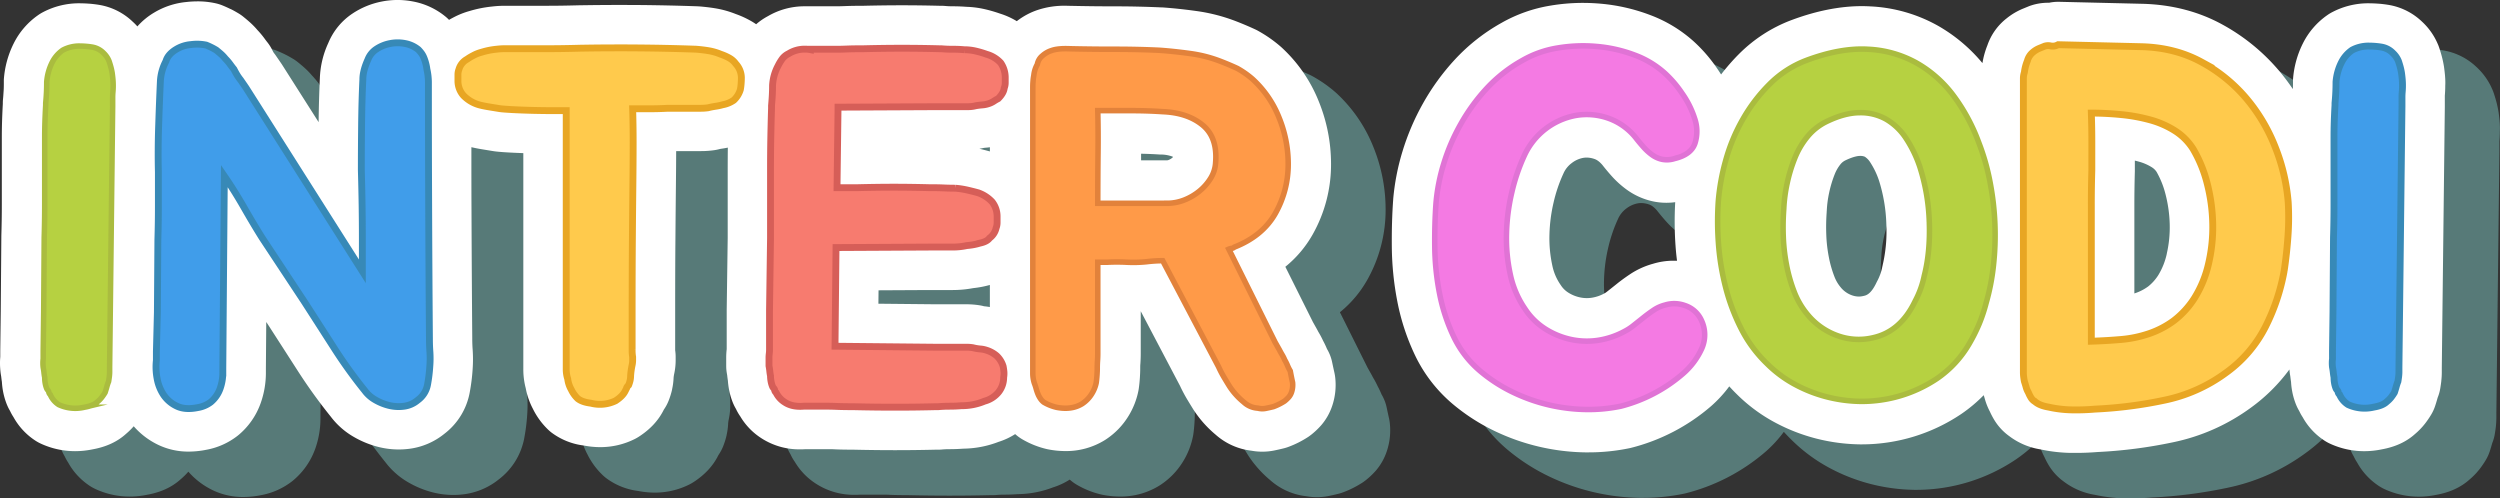 <svg xmlns="http://www.w3.org/2000/svg" viewBox="0 0 1649.37 328.82"><rect x="0" y="0" width="1649.37" height="328.82" fill="#333333" stroke="none"/><defs><style>.cls-1{opacity:0.5;}.cls-2{fill:#7cc1bd;}.cls-3{fill:#fff;}.cls-4{fill:#b6d141;stroke:#aabc3f;}.cls-4,.cls-5,.cls-6,.cls-7,.cls-8,.cls-9{stroke-miterlimit:10;}.cls-4,.cls-8,.cls-9{stroke-width:3.65px;}.cls-5{fill:#409dea;stroke:#3789b7;}.cls-5,.cls-6,.cls-7{stroke-width:4.53px;}.cls-6{fill:#ffca4c;stroke:#e8a623;}.cls-7{fill:#f77b6f;stroke:#d65e58;}.cls-8{fill:#ff9a48;stroke:#e2823b;}.cls-9{fill:#f47ae3;stroke:#e073d5;}</style></defs><title>W1649.372px_H328.823</title><g id="Layer_2" data-name="Layer 2"><g id="_1.동산_배경" data-name="1.동산_배경"><g class="cls-1"><path class="cls-2" d="M916.43,276.15q-.65-2.89-1.6-7.38a28.31,28.31,0,0,0-3.34-8.53l-.05-.12a58.22,58.22,0,0,0-2.58-5.4,53.84,53.84,0,0,0-2.76-5.24c-.41-.68-.56-1-.57-1q-.32-.65-.68-1.29l-2.63-4.68L884,206A74.48,74.48,0,0,0,902,184.74a93.83,93.83,0,0,0,12.15-46.85,109.36,109.36,0,0,0-8-40.75,97.26,97.26,0,0,0-24.79-36l-.1-.09A86.21,86.21,0,0,0,866.46,50.6q-1.1-.64-2.26-1.18c-3.87-1.8-8.12-3.61-12.57-5.34a116.58,116.58,0,0,0-26.56-6.84c-7.76-1.07-15.27-1.87-22.34-2.36l-.69,0c-10.17-.46-20.44-.69-30.5-.69-9.51,0-19.15-.11-28.68-.32-1.24,0-2.46-.07-3.63-.07a55.5,55.5,0,0,0-19,2.9,46.28,46.28,0,0,0-13.4,7.27,49.68,49.68,0,0,0-11.09-5,91,91,0,0,0-10-2.9,61.9,61.9,0,0,0-12.17-1.51c-2.94-.23-6-.35-9-.35-1.81,0-3.5-.07-5-.21q-1.29-.12-2.59-.12h-1c-8.63-.22-17-.33-24.94-.33s-16.53.11-25.59.33c-4.86,0-8.71.07-11.83.19-2.16.09-4.26.14-6.26.14H570.62q-.8,0-1.59,0c-.77,0-1.57,0-2.39,0a47.64,47.64,0,0,0-24,6.51A40.75,40.75,0,0,0,534.87,46,43.32,43.32,0,0,0,531,43.59a60.94,60.94,0,0,0-9.57-4.33,64.94,64.94,0,0,0-13.29-3.74c-3.44-.57-7.06-1-10.74-1.29l-1.21-.07c-12.76-.45-25.8-.73-38.77-.85q-6.42-.05-12.85-.05c-8.65,0-17.48.08-26.23.22H418c-7.37.21-14.52.32-21.27.32H369a72.06,72.06,0,0,0-8.62.53,78.35,78.35,0,0,0-14.64,2.94A53.2,53.2,0,0,0,335,41.59c-1,.52-1.89,1-2.75,1.52l-.32-.33a28.36,28.36,0,0,0-2.11-1.91,47.56,47.56,0,0,0-21-9.83,53.47,53.47,0,0,0-21.08,0,53.12,53.12,0,0,0-19.15,7.88,43,43,0,0,0-16,19.46,60,60,0,0,0-5.56,23.21c-.42,9-.7,18.76-.82,29l-24-37.74q-.28-.44-.57-.87l-3.65-5.31q-.6-.87-1.26-1.69l-.13-.17c-.19-.32-.51-.89-.94-1.73A28.37,28.37,0,0,0,212.48,58c-.6-.75-1.21-1.54-1.8-2.36l-.07-.1a58.64,58.64,0,0,0-4.75-5.7,53,53,0,0,0-5.15-5.27c-1.33-1.18-2.74-2.37-4.21-3.55a28.39,28.39,0,0,0-3.2-2.23c-1.69-1-3.41-2-5.14-2.83l-.15-.08c-1.74-.86-3.52-1.66-5.27-2.37a28.46,28.46,0,0,0-4.26-1.34,53.92,53.92,0,0,0-12.09-1.32,67.68,67.68,0,0,0-7.66.45,50.52,50.52,0,0,0-21,6.94,46.29,46.29,0,0,0-11.1,9.14,37.67,37.67,0,0,0-3.09-3.13,41.91,41.91,0,0,0-22.37-11.12c-2.06-.33-4.2-.59-6.37-.76H94.7c-2.17-.16-4.5-.25-6.94-.25a51.09,51.09,0,0,0-23,5.65A28.23,28.23,0,0,0,61,40.09,49.78,49.78,0,0,0,45.13,58.47l-.23.46a63,63,0,0,0-6.37,23.6q0,.77,0,1.55c0,2,0,3.91-.13,5.75s-.22,3.68-.4,5.42c-.09.92-.14,1.85-.14,2.78v.52c-.44,7.88-.66,15.18-.66,21.73v44.5c0,7.09-.11,14.17-.32,21,0,.23,0,.45,0,.68l-.33,48.74-.33,26.15c0,.12,0,4,0,4a51.7,51.7,0,0,0,.22,10.5q.12,1,.31,1.93c0,.24.08.48.11.71.11,1.13.26,2.27.44,3.41a48.82,48.82,0,0,0,.7,5.93,46.18,46.18,0,0,0,2.58,9q.41,1,.89,2,.58,1.17,1.23,2.27a31.27,31.27,0,0,0,2.26,4.05,43.7,43.7,0,0,0,14.15,15.32,28.34,28.34,0,0,0,3.94,2.2,53.78,53.78,0,0,0,22.54,4.94,56.92,56.92,0,0,0,11.61-1.22c8.88-1.6,16.26-5,22-10.21a46.06,46.06,0,0,0,5.07-5,50.33,50.33,0,0,0,16.14,12.25,45.87,45.87,0,0,0,20.17,4.46,59,59,0,0,0,11.36-1.16,47.28,47.28,0,0,0,20.92-9.33l.66-.54a48.45,48.45,0,0,0,14.53-21A59.61,59.61,0,0,0,211.42,276v-2.88l.24-30.68,1.48,2.23q9.56,14.84,19,29.52A349.76,349.76,0,0,0,254.32,305a50.45,50.45,0,0,0,15.2,13.31A62.86,62.86,0,0,0,286.18,325,54.85,54.85,0,0,0,299,326.54a56.14,56.14,0,0,0,7.38-.49,46,46,0,0,0,22.76-9.83,44.35,44.35,0,0,0,16.78-27.42,127.52,127.52,0,0,0,1.9-15.25,92.84,92.84,0,0,0,0-13.07c-.17-2.26-.25-4.62-.25-7,0-.08,0-.15,0-.23-.22-27.5-.39-55.95-.5-84.57-.05-13.7-.1-27.58-.12-41.55,2.35.55,5,1.07,8.1,1.56l6.1,1,.51.08c1.69.25,4.5.57,11.19.92,2.68.14,5.48.26,8.36.36V273.71a48.51,48.51,0,0,0,1.59,12.39,47.41,47.41,0,0,0,4.69,13.53A49,49,0,0,0,397.15,313a28.31,28.31,0,0,0,2.66,2.35,44.37,44.37,0,0,0,21.26,8.56A56.24,56.24,0,0,0,431.95,325a50.63,50.63,0,0,0,22.82-5.35,28.48,28.48,0,0,0,2.67-1.52c7.4-4.76,12.89-10.62,16.33-17.48l.23-.45a28.33,28.33,0,0,0,3.09-5.75,49.68,49.68,0,0,0,2.31-7.4l0-.16a43,43,0,0,0,1-7.63,20.69,20.69,0,0,1,.34-2.36q.08-.37.16-.74a42.69,42.69,0,0,0,.86-8.28v-2.49a28.39,28.39,0,0,0-.32-4.27c0-.17,0-.4,0-.71V235.19c0-18.67.05-34.24.17-47.6q.16-20.54.33-36.13c.09-8.14.14-15.32.16-21.77h16.5a61.22,61.22,0,0,0,8.69-.62,28.19,28.19,0,0,0,2.8-.55c1-.26,1.76-.39,2.09-.43q2-.28,4-.7c-.05,4.65-.08,9.76-.08,15.47v44l-.66,47.62c0,.13,0,25.87,0,25.87a49.53,49.53,0,0,0-.33,5.74v5.31a28.33,28.33,0,0,0,.54,5.48c0,.24.08.48.11.71.12,1.17.27,2.35.46,3.53a48.71,48.71,0,0,0,.68,5.48,46.17,46.17,0,0,0,2.58,9q.41,1,.89,2,.58,1.16,1.23,2.27a31.48,31.48,0,0,0,2.81,4.86,43.4,43.4,0,0,0,13.89,14.37,45.84,45.84,0,0,0,25.61,7.35c1.14,0,2.31,0,3.48-.11h14.09c1.79,0,3.78,0,6,.14,3,.12,6.86.19,11.44.19,9.37.22,18.7.33,27.74.33s18-.11,26.76-.33H655q1.3,0,2.59-.12c1.54-.14,3.24-.21,5-.21,3,0,6-.12,9-.34a66.78,66.78,0,0,0,23.26-4.5,45.12,45.12,0,0,0,10.9-5.1c.65.56,1.31,1.12,2,1.63a28.44,28.44,0,0,0,2.74,1.82,58.22,58.22,0,0,0,16.19,6.44l.81.17A59.06,59.06,0,0,0,739,327.59a48.41,48.41,0,0,0,25.85-7.19l.84-.54a49,49,0,0,0,14.8-15.34,50.44,50.44,0,0,0,6.64-17.07q.11-.58.19-1.17c.31-2.24.56-4.63.72-7.18s.22-4.36.22-6.06c0-1.12,0-2.09.1-3,.16-2.22.24-4.57.24-7V235.31l25.92,49.27a98.14,98.14,0,0,0,4.8,9.05q2.14,3.55,3.92,6.41l.23.36A73.4,73.4,0,0,0,838,316.76a43,43,0,0,0,23.56,10.58,40.47,40.47,0,0,0,7.24.66,39.46,39.46,0,0,0,7.72-.76c2-.41,4.14-.88,6.42-1.45a28.28,28.28,0,0,0,3.39-1.07,65.13,65.13,0,0,0,12.82-6.51q1-.69,2-1.47a51.09,51.09,0,0,0,6.35-6l.1-.11a38,38,0,0,0,7.36-13,43.29,43.29,0,0,0,2-18.06A28.46,28.46,0,0,0,916.43,276.15ZM685.19,127.56l1-.1q1.45-.11,2.88-.31v2.77l-.41-.13q-3.21-.87-6.51-1.66Q683.66,127.9,685.19,127.56Zm-.38,104.38q-1.14-.29-2.31-.48a55.07,55.07,0,0,0-8.92-.71H653.12l-37.59-.38.09-8.84,33.45-.18H664.6A72.79,72.79,0,0,0,678,220.1,67.94,67.94,0,0,0,689.06,218v14.57c-1.3-.22-2.6-.41-3.92-.52Zm125-98.22c-.16.16-.33.31-.52.47a8.9,8.9,0,0,1-2.46,1.41,2.6,2.6,0,0,1-1,.17h-17q0-2.24,0-4.35c4.39.09,8.54.27,12.39.53l.77,0a22.54,22.54,0,0,1,7.84,1.47C809.76,133.55,809.76,133.63,809.76,133.72Z"/><path class="cls-2" d="M1649.11,80.12V80c-.16-1.82-.38-3.78-.67-5.83q-.05-.38-.12-.77c-.38-2.25-.86-4.46-1.44-6.59-.46-1.69-1-3.47-1.6-5.28a28.38,28.38,0,0,0-1.11-2.83,42.76,42.76,0,0,0-10.23-14.4,41.9,41.9,0,0,0-22.37-11.12c-2.06-.33-4.2-.59-6.37-.76H1605c-2.17-.16-4.5-.25-6.94-.25a51.1,51.1,0,0,0-23,5.65,28.2,28.2,0,0,0-3.8,2.29,49.78,49.78,0,0,0-15.86,18.38l-.23.46a63,63,0,0,0-6.37,23.6q0,.77,0,1.55c0,1.58,0,3.14-.09,4.66a142.35,142.35,0,0,0-9-11.95,131.53,131.53,0,0,0-37.63-30.69c-15.41-8.44-32.88-13-51.94-13.6l-55.65-1.33h-.68a28.33,28.33,0,0,0-5.92.63h-.72A35.71,35.71,0,0,0,1376,33.6q-.85.28-1.67.61l-4,1.64a43.88,43.88,0,0,0-10.51,6.3,38.35,38.35,0,0,0-12.65,17.77,55.71,55.71,0,0,0-3.26,11.71A107,107,0,0,0,1314.59,47a100.92,100.92,0,0,0-44.85-12.8c-1.8-.1-3.65-.15-5.48-.15-14.38,0-30,3.1-46.33,9.2l-.19.07a97.24,97.24,0,0,0-34.36,22.22,136.5,136.5,0,0,0-11.89,13.59c-.85-1.34-1.72-2.68-2.64-4a100.28,100.28,0,0,0-15.39-17.77,90.28,90.28,0,0,0-29-17.53A121.74,121.74,0,0,0,1092,32.43c-3.87-.34-7.78-.52-11.63-.52a129.58,129.58,0,0,0-21.5,1.8,96.79,96.79,0,0,0-32.4,11.46,124.73,124.73,0,0,0-30.51,24,152.74,152.74,0,0,0-21.2,29.16,158.91,158.91,0,0,0-13.53,31.75,152.93,152.93,0,0,0-6.08,31.43l0,.22c-.72,9.87-1,20.45-.9,31.42A198.14,198.14,0,0,0,957.91,229a147.17,147.17,0,0,0,11.74,35.58,96.42,96.42,0,0,0,25.56,32.62,130.67,130.67,0,0,0,26.93,17.19,143.07,143.07,0,0,0,59.67,14.06h2a132.56,132.56,0,0,0,27.36-2.78l.59-.13a129,129,0,0,0,53.18-27.63,82.44,82.44,0,0,0,11.94-13c1.57,1.73,3.18,3.42,4.85,5.05a107.89,107.89,0,0,0,24.82,18.5,121.66,121.66,0,0,0,27.52,10.83,123.61,123.61,0,0,0,28.9,3.88h1.72A117.6,117.6,0,0,0,1330,303.09a97.77,97.77,0,0,0,14.75-12.37q.41,1.25.69,2.27a42.23,42.23,0,0,0,3.35,8.49,53.19,53.19,0,0,0,2.85,5.44,36.25,36.25,0,0,0,10,10.84,46,46,0,0,0,20.35,8.68,104.64,104.64,0,0,0,20,2.36q1.85,0,3.69,0c4.74,0,9.51-.2,14.19-.58a311.68,311.68,0,0,0,49.49-6.37,132.14,132.14,0,0,0,51.82-23,115.81,115.81,0,0,0,25.26-25.1c.06.72.12,1.45.21,2.16s.19,1.29.31,1.93c0,.24.08.48.11.71.11,1.13.26,2.27.44,3.41a48.73,48.73,0,0,0,.7,5.93,46.18,46.18,0,0,0,2.58,9q.41,1,.89,2,.58,1.17,1.23,2.27a31.33,31.33,0,0,0,2.26,4.05,43.71,43.71,0,0,0,14.15,15.32,28.4,28.4,0,0,0,3.94,2.2,53.77,53.77,0,0,0,22.54,4.94,56.92,56.92,0,0,0,11.61-1.22c8.88-1.6,16.26-5,22-10.21a45.73,45.73,0,0,0,6.46-6.71,60.83,60.83,0,0,0,4.07-5.94,28.38,28.38,0,0,0,2.61-5.67c.6-1.82,1.14-3.59,1.61-5.3.06-.22.1-.32.1-.32a28.36,28.36,0,0,0,1.69-6c.29-1.8.52-3.38.69-4.84l0-.14a51,51,0,0,0,.33-5.58v-3.16l2-172.19c0-.11,0-6,0-6,0-.6,0-1,0-1.18v-.12c.18-2.07.28-4.31.28-6.67C1649.37,84.35,1649.28,82.23,1649.11,80.12ZM1126.63,204a52.41,52.41,0,0,0-15.33,7c-3,2-6,4.18-8.79,6.43-2.17,1.74-4.28,3.41-6.3,5-.62.49-1,.73-1.12.82l-.59.31a25.16,25.16,0,0,1-8.41,2.88,22.24,22.24,0,0,1-3.19.24,21.29,21.29,0,0,1-4.67-.52,23.45,23.45,0,0,1-7.67-3.19,15.87,15.87,0,0,1-4.78-4.77l-.37-.54a34.43,34.43,0,0,1-5.32-12.7,84.36,84.36,0,0,1-1.85-20,104.62,104.62,0,0,1,2.75-21.44,97.16,97.16,0,0,1,6.53-19.17,17.09,17.09,0,0,1,5.39-6.74,17.59,17.59,0,0,1,7.52-3.44,13.5,13.5,0,0,1,2.35-.21,16,16,0,0,1,5,.87c1.19.39,3,1.23,5.38,4,1.83,2.34,3.8,4.7,5.84,7a63.18,63.18,0,0,0,10.21,9.28,46.14,46.14,0,0,0,17,7.67,41.73,41.73,0,0,0,9.26,1,45,45,0,0,0,5.75-.39,228,228,0,0,0,.2,28.61c.23,3.34.56,6.69,1,10-.71,0-1.42,0-2.13,0A46.53,46.53,0,0,0,1126.63,204Zm151.45,1q-.14.54-.25,1.08a33.38,33.38,0,0,1-3.14,9q-.38.69-.72,1.41c-3.66,7.7-6.82,8.39-8.34,8.72l-.46.1a12,12,0,0,1-2.79.34,14.14,14.14,0,0,1-4.5-.8,16.73,16.73,0,0,1-7.54-5.35,24.57,24.57,0,0,1-4.09-7,73.57,73.57,0,0,1-3.7-13,93.9,93.9,0,0,1-1.66-14.55,133.28,133.28,0,0,1,.26-14.91q0-.51.06-1a72.2,72.2,0,0,1,1.57-11.91,74.23,74.23,0,0,1,3.6-12,25.24,25.24,0,0,1,3.9-6.78,9.25,9.25,0,0,1,3.07-2.48c5.83-2.82,8.88-3,9.67-3a7.66,7.66,0,0,1,3.25.51,11.93,11.93,0,0,1,3.62,3.74,52.16,52.16,0,0,1,5.77,12,105.2,105.2,0,0,1,4.85,28.8A97.8,97.8,0,0,1,1278.08,204.92Zm187.48-7.66a45.76,45.76,0,0,1-5.52,14,30.1,30.1,0,0,1-6.71,7.59,31.47,31.47,0,0,1-8.62,4.48l-.57.19v-58c0-7.29.11-14.84.32-22.45,0-.26,0-.53,0-.79v-6.4q1.32.31,2.59.67a31.65,31.65,0,0,1,8.62,3.73,10.22,10.22,0,0,1,3.11,3,58.73,58.73,0,0,1,5.94,14.89,87.79,87.79,0,0,1,2.75,19.81A77.7,77.7,0,0,1,1465.55,197.26Z"/></g><path class="cls-3" d="M880.43,246.15q-.65-2.89-1.6-7.38a28.31,28.31,0,0,0-3.34-8.53l-.05-.12a58.22,58.22,0,0,0-2.58-5.4,53.84,53.84,0,0,0-2.76-5.24c-.41-.68-.56-1-.57-1q-.32-.65-.68-1.29l-2.63-4.68L848,176A74.48,74.48,0,0,0,866,154.74a93.83,93.83,0,0,0,12.15-46.85,109.36,109.36,0,0,0-8-40.75,97.26,97.26,0,0,0-24.79-36l-.1-.09A86.21,86.21,0,0,0,830.46,20.6q-1.1-.64-2.26-1.18c-3.87-1.8-8.12-3.61-12.57-5.34a116.58,116.58,0,0,0-26.56-6.84c-7.76-1.07-15.27-1.87-22.34-2.36l-.69,0c-10.17-.46-20.44-.69-30.5-.69-9.51,0-19.15-.11-28.68-.32-1.24,0-2.46-.07-3.63-.07a55.5,55.5,0,0,0-19,2.9,46.28,46.28,0,0,0-13.4,7.27,49.68,49.68,0,0,0-11.09-5,91,91,0,0,0-10-2.9A61.9,61.9,0,0,0,637.61,4.5c-2.94-.23-6-.35-9-.35-1.81,0-3.5-.07-5-.21q-1.29-.12-2.59-.12h-1c-8.63-.22-17-.33-24.94-.33s-16.53.11-25.59.33c-4.86,0-8.71.07-11.83.19-2.16.09-4.26.14-6.26.14H534.62q-.8,0-1.59,0c-.77,0-1.57,0-2.39,0a47.64,47.64,0,0,0-24,6.51A40.75,40.75,0,0,0,498.87,16,43.32,43.32,0,0,0,495,13.59a60.94,60.94,0,0,0-9.57-4.33,64.94,64.94,0,0,0-13.29-3.74c-3.44-.57-7.06-1-10.74-1.29l-1.21-.07c-12.76-.45-25.8-.73-38.77-.85Q415,3.27,408.6,3.27c-8.65,0-17.48.08-26.23.22H382c-7.37.21-14.52.32-21.27.32H333a72.06,72.06,0,0,0-8.62.53,78.35,78.35,0,0,0-14.64,2.94A53.2,53.2,0,0,0,299,11.59c-1,.52-1.89,1-2.75,1.52l-.32-.33a28.36,28.36,0,0,0-2.11-1.91,47.56,47.56,0,0,0-21-9.83,53.47,53.47,0,0,0-21.08,0,53.12,53.12,0,0,0-19.15,7.88,43,43,0,0,0-16,19.46,60,60,0,0,0-5.56,23.21c-.42,9-.7,18.76-.82,29l-24-37.74q-.28-.44-.57-.87l-3.65-5.31q-.6-.87-1.26-1.69l-.13-.17c-.19-.32-.51-.89-.94-1.73A28.37,28.37,0,0,0,176.48,28c-.6-.75-1.21-1.54-1.8-2.36l-.07-.1a58.64,58.64,0,0,0-4.75-5.7,53,53,0,0,0-5.15-5.27c-1.33-1.18-2.74-2.37-4.21-3.55a28.39,28.39,0,0,0-3.2-2.23c-1.69-1-3.41-2-5.14-2.83L152,5.93c-1.74-.86-3.52-1.66-5.27-2.37a28.46,28.46,0,0,0-4.26-1.34A53.92,53.92,0,0,0,130.39.9a67.68,67.68,0,0,0-7.66.45,50.52,50.52,0,0,0-21,6.94,46.29,46.29,0,0,0-11.1,9.14,37.67,37.67,0,0,0-3.09-3.13A41.91,41.91,0,0,0,65.21,3.18c-2.06-.33-4.2-.59-6.37-.76H58.7c-2.17-.16-4.5-.25-6.94-.25a51.09,51.09,0,0,0-23,5.65A28.23,28.23,0,0,0,25,10.09,49.78,49.78,0,0,0,9.13,28.47l-.23.46a63,63,0,0,0-6.37,23.6q0,.77,0,1.55c0,2,0,3.91-.13,5.75s-.22,3.68-.4,5.42c-.09.92-.14,1.85-.14,2.78v.52c-.44,7.88-.66,15.18-.66,21.73v44.5c0,7.09-.11,14.17-.32,21,0,.23,0,.45,0,.68L.5,205.25.17,231.4c0,.12,0,4,0,4a51.7,51.7,0,0,0,.22,10.5q.12,1,.31,1.93c0,.24.08.48.11.71.11,1.13.26,2.27.44,3.41a48.82,48.82,0,0,0,.7,5.93,46.18,46.18,0,0,0,2.58,9q.41,1,.89,2,.58,1.17,1.23,2.27a31.27,31.27,0,0,0,2.26,4.05,43.7,43.7,0,0,0,14.15,15.32,28.34,28.34,0,0,0,3.94,2.2,53.78,53.78,0,0,0,22.54,4.94,56.92,56.92,0,0,0,11.61-1.22c8.88-1.6,16.26-5,22-10.21a46.06,46.06,0,0,0,5.07-5,50.33,50.33,0,0,0,16.14,12.25,45.87,45.87,0,0,0,20.17,4.46,59,59,0,0,0,11.36-1.16,47.28,47.28,0,0,0,20.92-9.33l.66-.54a48.45,48.45,0,0,0,14.53-21A59.61,59.61,0,0,0,175.42,246v-2.88l.24-30.68,1.48,2.23q9.56,14.84,19,29.52A349.76,349.76,0,0,0,218.32,275a50.45,50.45,0,0,0,15.2,13.31A62.86,62.86,0,0,0,250.18,295,54.85,54.85,0,0,0,263,296.54a56.14,56.14,0,0,0,7.38-.49,46,46,0,0,0,22.76-9.83,44.35,44.35,0,0,0,16.78-27.42,127.52,127.52,0,0,0,1.9-15.25,92.84,92.84,0,0,0,0-13.07c-.17-2.26-.25-4.62-.25-7,0-.08,0-.15,0-.23-.22-27.5-.39-55.95-.5-84.57C311,125,311,111.08,311,97.11c2.35.55,5,1.07,8.1,1.56l6.1,1,.51.08c1.69.25,4.5.57,11.19.92,2.68.14,5.48.26,8.36.36V243.71a48.51,48.51,0,0,0,1.59,12.39,47.41,47.41,0,0,0,4.69,13.53A49,49,0,0,0,361.15,283a28.31,28.31,0,0,0,2.66,2.35,44.37,44.37,0,0,0,21.26,8.56A56.24,56.24,0,0,0,395.95,295a50.63,50.63,0,0,0,22.82-5.35,28.48,28.48,0,0,0,2.67-1.52c7.4-4.76,12.89-10.62,16.33-17.48l.23-.45a28.33,28.33,0,0,0,3.09-5.75,49.68,49.68,0,0,0,2.31-7.4l0-.16a43,43,0,0,0,1-7.63,20.69,20.69,0,0,1,.34-2.36q.08-.37.16-.74a42.69,42.69,0,0,0,.86-8.28v-2.49a28.39,28.39,0,0,0-.32-4.27c0-.17,0-.4,0-.71V205.19c0-18.67.05-34.24.17-47.6q.16-20.54.33-36.13c.09-8.14.14-15.32.16-21.77h16.5a61.22,61.22,0,0,0,8.69-.62,28.19,28.19,0,0,0,2.8-.55c1-.26,1.76-.39,2.09-.43q2-.28,4-.7c-.05,4.65-.08,9.76-.08,15.47v44l-.66,47.62c0,.13,0,25.87,0,25.87a49.53,49.53,0,0,0-.33,5.74v5.31a28.33,28.33,0,0,0,.54,5.48c0,.24.08.48.11.71.12,1.17.27,2.35.46,3.53a48.71,48.71,0,0,0,.68,5.48,46.17,46.17,0,0,0,2.58,9q.41,1,.89,2,.58,1.16,1.23,2.27a31.48,31.48,0,0,0,2.81,4.86,43.4,43.4,0,0,0,13.89,14.37,45.84,45.84,0,0,0,25.61,7.35c1.14,0,2.31,0,3.48-.11h14.09c1.79,0,3.78,0,6,.14,3,.12,6.86.19,11.44.19,9.37.22,18.7.33,27.74.33s18-.11,26.76-.33H619q1.3,0,2.59-.12c1.54-.14,3.24-.21,5-.21,3,0,6-.12,9-.34a66.78,66.78,0,0,0,23.26-4.5,45.12,45.12,0,0,0,10.9-5.1c.65.56,1.31,1.12,2,1.63a28.44,28.44,0,0,0,2.74,1.82,58.22,58.22,0,0,0,16.19,6.44l.81.17A59.06,59.06,0,0,0,703,297.59a48.41,48.41,0,0,0,25.85-7.19l.84-.54a49,49,0,0,0,14.8-15.34,50.44,50.44,0,0,0,6.64-17.07q.11-.58.19-1.17c.31-2.24.56-4.63.72-7.18s.22-4.36.22-6.06c0-1.12,0-2.09.1-3,.16-2.22.24-4.57.24-7V205.31l25.92,49.27a98.14,98.14,0,0,0,4.8,9.05q2.14,3.55,3.92,6.41l.23.36A73.4,73.4,0,0,0,802,286.76a43,43,0,0,0,23.56,10.58,40.47,40.47,0,0,0,7.24.66,39.46,39.46,0,0,0,7.72-.76c2-.41,4.14-.88,6.42-1.45a28.28,28.28,0,0,0,3.39-1.07,65.13,65.13,0,0,0,12.82-6.51q1-.69,2-1.47a51.09,51.09,0,0,0,6.35-6l.1-.11a38,38,0,0,0,7.36-13,43.29,43.29,0,0,0,2-18.06A28.46,28.46,0,0,0,880.43,246.15ZM649.19,97.56l1-.1q1.45-.11,2.88-.31v2.77l-.41-.13q-3.21-.87-6.51-1.66Q647.66,97.9,649.19,97.56Zm-.38,104.38q-1.14-.29-2.31-.48a55.07,55.07,0,0,0-8.92-.71H617.12l-37.59-.38.09-8.84,33.45-.18H628.6A72.79,72.79,0,0,0,642,190.1,67.94,67.94,0,0,0,653.06,188v14.57c-1.3-.22-2.6-.41-3.92-.52Zm125-98.22c-.16.16-.33.31-.52.47a8.9,8.9,0,0,1-2.46,1.41,2.6,2.6,0,0,1-1,.17h-17q0-2.24,0-4.35c4.39.09,8.54.27,12.39.53l.77,0a22.54,22.54,0,0,1,7.84,1.47C773.76,103.55,773.76,103.63,773.76,103.72Z"/><path class="cls-3" d="M1613.11,50.12V50c-.16-1.82-.38-3.78-.67-5.83q-.05-.38-.12-.77c-.38-2.25-.86-4.46-1.44-6.59-.46-1.69-1-3.47-1.6-5.28a28.38,28.38,0,0,0-1.11-2.83,42.76,42.76,0,0,0-10.23-14.4,41.9,41.9,0,0,0-22.37-11.12c-2.06-.33-4.2-.59-6.37-.76H1569c-2.17-.16-4.5-.25-6.94-.25a51.1,51.1,0,0,0-23,5.65,28.2,28.2,0,0,0-3.8,2.29,49.78,49.78,0,0,0-15.86,18.38l-.23.46a63,63,0,0,0-6.37,23.6q0,.77,0,1.55c0,1.58,0,3.14-.09,4.66a142.35,142.35,0,0,0-9-11.95,131.53,131.53,0,0,0-37.63-30.69c-15.41-8.44-32.88-13-51.94-13.6l-55.65-1.33h-.68a28.33,28.33,0,0,0-5.92.63h-.72A35.71,35.71,0,0,0,1340,3.6q-.85.28-1.67.61l-4,1.64a43.88,43.88,0,0,0-10.51,6.3,38.35,38.35,0,0,0-12.65,17.77,55.71,55.71,0,0,0-3.26,11.71A107,107,0,0,0,1278.59,17a100.92,100.92,0,0,0-44.85-12.8c-1.8-.1-3.65-.15-5.48-.15-14.38,0-30,3.1-46.33,9.2l-.19.07a97.24,97.24,0,0,0-34.36,22.22,136.5,136.5,0,0,0-11.89,13.59c-.85-1.34-1.72-2.68-2.64-4a100.28,100.28,0,0,0-15.39-17.77,90.28,90.28,0,0,0-29-17.53A121.74,121.74,0,0,0,1056,2.43c-3.87-.34-7.78-.52-11.63-.52a129.58,129.58,0,0,0-21.5,1.8,96.79,96.79,0,0,0-32.4,11.46,124.73,124.73,0,0,0-30.51,24,152.74,152.74,0,0,0-21.2,29.16,158.91,158.91,0,0,0-13.53,31.75,152.93,152.93,0,0,0-6.08,31.43l0,.22c-.72,9.87-1,20.45-.9,31.42A198.14,198.14,0,0,0,921.91,199a147.17,147.17,0,0,0,11.74,35.58,96.42,96.42,0,0,0,25.56,32.62,130.67,130.67,0,0,0,26.93,17.19,143.07,143.07,0,0,0,59.67,14.06h2a132.56,132.56,0,0,0,27.36-2.78l.59-.13a129,129,0,0,0,53.18-27.63,82.44,82.44,0,0,0,11.94-13c1.57,1.73,3.18,3.42,4.85,5.05a107.89,107.89,0,0,0,24.82,18.5,121.66,121.66,0,0,0,27.52,10.83,123.61,123.61,0,0,0,28.9,3.88h1.72A117.6,117.6,0,0,0,1294,273.09a97.77,97.77,0,0,0,14.75-12.37q.41,1.25.69,2.27a42.23,42.23,0,0,0,3.35,8.49,53.19,53.19,0,0,0,2.85,5.44,36.25,36.25,0,0,0,10,10.84,46,46,0,0,0,20.35,8.68,104.64,104.64,0,0,0,20,2.36q1.85,0,3.69,0c4.74,0,9.51-.2,14.19-.58a311.68,311.68,0,0,0,49.49-6.37,132.14,132.14,0,0,0,51.82-23,115.81,115.81,0,0,0,25.26-25.1c.06.72.12,1.45.21,2.16s.19,1.29.31,1.93c0,.24.08.48.11.71.11,1.13.26,2.27.44,3.41a48.73,48.73,0,0,0,.7,5.93,46.18,46.18,0,0,0,2.58,9q.41,1,.89,2,.58,1.17,1.23,2.27a31.33,31.33,0,0,0,2.26,4.05,43.71,43.71,0,0,0,14.15,15.32,28.4,28.4,0,0,0,3.94,2.2,53.77,53.77,0,0,0,22.54,4.94,56.92,56.92,0,0,0,11.61-1.22c8.88-1.6,16.26-5,22-10.21a45.73,45.73,0,0,0,6.46-6.71,60.83,60.83,0,0,0,4.07-5.94,28.38,28.38,0,0,0,2.61-5.67c.6-1.82,1.14-3.59,1.61-5.3.06-.22.1-.32.1-.32a28.36,28.36,0,0,0,1.69-6c.29-1.8.52-3.38.69-4.84l0-.14a51,51,0,0,0,.33-5.58v-3.16l2-172.19c0-.11,0-6,0-6,0-.6,0-1,0-1.18v-.12c.18-2.07.28-4.31.28-6.67C1613.37,54.35,1613.28,52.23,1613.11,50.12ZM1090.63,174a52.41,52.41,0,0,0-15.33,7c-3,2-6,4.18-8.79,6.43-2.17,1.74-4.28,3.41-6.3,5-.62.49-1,.73-1.12.82l-.59.31a25.16,25.16,0,0,1-8.41,2.88,22.24,22.24,0,0,1-3.19.24,21.29,21.29,0,0,1-4.67-.52,23.45,23.45,0,0,1-7.67-3.19,15.87,15.87,0,0,1-4.78-4.77l-.37-.54a34.43,34.43,0,0,1-5.32-12.7,84.36,84.36,0,0,1-1.85-20,104.62,104.62,0,0,1,2.75-21.44,97.16,97.16,0,0,1,6.53-19.17,17.09,17.09,0,0,1,5.39-6.74,17.59,17.59,0,0,1,7.52-3.44,13.5,13.5,0,0,1,2.35-.21,16,16,0,0,1,5,.87c1.19.39,3,1.23,5.38,4,1.83,2.34,3.8,4.7,5.84,7a63.18,63.18,0,0,0,10.21,9.28,46.14,46.14,0,0,0,17,7.67,41.73,41.73,0,0,0,9.26,1,45,45,0,0,0,5.75-.39,228,228,0,0,0,.2,28.61c.23,3.34.56,6.69,1,10-.71,0-1.42,0-2.13,0A46.53,46.53,0,0,0,1090.63,174Zm151.45,1q-.14.54-.25,1.08a33.38,33.38,0,0,1-3.14,9q-.38.69-.72,1.41c-3.66,7.7-6.82,8.39-8.34,8.72l-.46.1a12,12,0,0,1-2.79.34,14.14,14.14,0,0,1-4.5-.8,16.73,16.73,0,0,1-7.54-5.35,24.57,24.57,0,0,1-4.09-7,73.57,73.57,0,0,1-3.7-13,93.9,93.9,0,0,1-1.66-14.55,133.28,133.28,0,0,1,.26-14.91q0-.51.06-1a72.2,72.2,0,0,1,1.57-11.91,74.23,74.23,0,0,1,3.6-12,25.24,25.24,0,0,1,3.9-6.78,9.25,9.25,0,0,1,3.07-2.48c5.83-2.82,8.88-3,9.67-3a7.66,7.66,0,0,1,3.25.51,11.93,11.93,0,0,1,3.62,3.74,52.16,52.16,0,0,1,5.77,12,105.2,105.2,0,0,1,4.85,28.8A97.8,97.8,0,0,1,1242.08,174.92Zm187.48-7.66a45.76,45.76,0,0,1-5.52,14,30.1,30.1,0,0,1-6.71,7.59,31.47,31.47,0,0,1-8.62,4.48l-.57.19v-58c0-7.29.11-14.84.32-22.45,0-.26,0-.53,0-.79v-6.4q1.32.31,2.59.67a31.65,31.65,0,0,1,8.62,3.73,10.22,10.22,0,0,1,3.11,3,58.73,58.73,0,0,1,5.94,14.89,87.79,87.79,0,0,1,2.75,19.81A77.7,77.7,0,0,1,1429.55,167.26Z"/><path class="cls-4" d="M28.51,231.75l.33-26.24.33-48.82q.33-10.62.33-21.92V90.28q0-9.29.66-20.92V68c.22-2.21.38-4.48.5-6.81s.17-4.7.17-7.14a34.82,34.82,0,0,1,3.65-13,21.65,21.65,0,0,1,7-8,23,23,0,0,1,10.29-2.66q2.65,0,4.82.17t4.15.5a13.58,13.58,0,0,1,7.64,4A14.89,14.89,0,0,1,72,40.47c.44,1.33.83,2.6,1.16,3.82s.61,2.49.83,3.82q.33,2.33.5,4.32t.17,4q0,2.33-.17,4.15c-.11,1.22-.17,2.49-.17,3.82V70l-2,172.36v3.32a23.65,23.65,0,0,1-.17,2.49q-.17,1.49-.5,3.49a31.19,31.19,0,0,0-1.16,3.49c-.33,1.21-.72,2.49-1.16,3.82a32.06,32.06,0,0,1-2.16,3.15A17.29,17.29,0,0,1,64.38,265q-2.66,2.65-8.63,3.65A26.06,26.06,0,0,1,38.81,267a14.75,14.75,0,0,1-5.65-6.64,2.87,2.87,0,0,1-1-2,3.89,3.89,0,0,0-.66-1,3.79,3.79,0,0,1-.66-1,17.7,17.7,0,0,1-1-3.49,21.14,21.14,0,0,1-.33-3.82,33.22,33.22,0,0,1-.5-3.32q-.17-1.67-.5-3.32a23.83,23.83,0,0,1,0-5.65Z"/><path class="cls-5" d="M283.56,241.72a98.52,98.52,0,0,1-1.49,12A16.2,16.2,0,0,1,275.59,264a17.41,17.41,0,0,1-9,4,26.56,26.56,0,0,1-9.8-.5,34.34,34.34,0,0,1-9.13-3.65,22.15,22.15,0,0,1-7-6.14A319.67,319.67,0,0,1,220,228.93q-9.47-14.77-19.1-29.72L173,157q-5.65-9-12-20.09t-13-20.76l-1,126.86v3a31.19,31.19,0,0,1-1.83,10.46,20.31,20.31,0,0,1-6.14,8.8,19.32,19.32,0,0,1-8.63,3.65q-8.3,1.66-13.78-1a21.57,21.57,0,0,1-8.63-7.31,28.3,28.3,0,0,1-4.32-10.79,40.47,40.47,0,0,1-.5-12.12v-5.65l.66-25.9.33-48.15q.33-10.62.33-21.75V113.53q-.34-14.27.17-30.22t1.16-29.89a31.81,31.81,0,0,1,3.65-13q1.32-4.65,7-8a22.29,22.29,0,0,1,9.46-3,30.17,30.17,0,0,1,10.13.33q1.66.67,3.32,1.49t3.32,1.83q1.66,1.33,3.16,2.66a24.78,24.78,0,0,1,2.82,3,30.33,30.33,0,0,1,3,3.49q1.32,1.83,2.66,3.49,1,2,2,3.65a29.47,29.47,0,0,0,2.33,3.32l3.65,5.31L239.06,179V157q0-10.62-.17-21.75t-.5-23.08q0-13.95.17-29.89t.83-29.89q0-5.64,3.32-13a14.5,14.5,0,0,1,5.65-7,24.75,24.75,0,0,1,9-3.65,25.12,25.12,0,0,1,10,0,19.42,19.42,0,0,1,8.63,4,22,22,0,0,1,2,2.33,13.21,13.21,0,0,1,1.66,3,30.28,30.28,0,0,1,2,7.64,40.13,40.13,0,0,1,1,8.3q0,41.52.17,84.68t.5,84.68q0,4.65.33,9.13A63.9,63.9,0,0,1,283.56,241.72Z"/><path class="cls-6" d="M485.47,42.13a13.78,13.78,0,0,1,3.65,9q0,2-.17,4.15a33.67,33.67,0,0,1-.5,3.82,15.84,15.84,0,0,1-4.32,7,18.67,18.67,0,0,1-7.31,3,34.07,34.07,0,0,1-4.65,1,50,50,0,0,0-5,1,32.7,32.7,0,0,1-4.65.33H440.64q-6,.33-11.79.33H417.39q.33,10.3.33,22.08t-.17,27.4q-.17,15.61-.33,36.2t-.17,47.82v25.24a27.37,27.37,0,0,0,.33,5v2.49a15.12,15.12,0,0,1-.33,2.82,51.52,51.52,0,0,0-1,7,14.75,14.75,0,0,1-.33,3.15,21.17,21.17,0,0,1-1,3.16q-1.33,1.32-1.33,2l-1,2q-1.67,3.31-6.31,6.31A23.84,23.84,0,0,1,389.83,266q-5.65-.67-8.63-3a20.24,20.24,0,0,1-4.32-6,18.48,18.48,0,0,1-2.32-7,19.84,19.84,0,0,1-1-6.31V73h-8.3q-6.31,0-13.45-.17t-13.45-.5q-6.31-.33-8.63-.66l-6.14-1q-4.16-.66-6.81-1.33a23.17,23.17,0,0,1-11-6.31,14.52,14.52,0,0,1-3.65-9.63v-4a9.69,9.69,0,0,1,.66-3.65,11,11,0,0,1,5.31-6.64,32.91,32.91,0,0,1,4.15-2.49,24.45,24.45,0,0,1,5.48-2.16,49.69,49.69,0,0,1,10-2,43.44,43.44,0,0,1,5.31-.33h27.73q10.46,0,22.08-.33,19.26-.33,38.36-.17t38,.83q4.31.34,8.3,1a36.42,36.42,0,0,1,8,2.33,32.47,32.47,0,0,1,5.65,2.49A13.22,13.22,0,0,1,485.47,42.13Z"/><path class="cls-7" d="M552.89,71.69l-.67,52.14h13.28q13.61-.33,24.24-.33t23.58.33H615q4,0,7.8.17t7.47.17a55.91,55.91,0,0,1,7.64,1.16q3.65.83,7.31,1.83a22.56,22.56,0,0,1,9.3,6,15.44,15.44,0,0,1,3.32,9.63v3.82a10.23,10.23,0,0,1-.66,3.82,11.27,11.27,0,0,1-4.32,6.64q-1.67,2.33-6.31,3.32A39.35,39.35,0,0,1,637.9,162a44.3,44.3,0,0,1-9.3,1H613l-61.44.33-.66,65.09,66.09.66h20.59a26.73,26.73,0,0,1,4.32.33,28.65,28.65,0,0,0,4.82.83,17.57,17.57,0,0,1,4.15.83,19.27,19.27,0,0,1,6.64,3.65,15.87,15.87,0,0,1,4.32,7,34.88,34.88,0,0,1,.5,3.49,15.19,15.19,0,0,1-.17,3.82,15.44,15.44,0,0,1-3.32,9.63,17.86,17.86,0,0,1-9.3,6,38.4,38.4,0,0,1-15.28,3q-3.66.33-7.64.33t-7.64.33h-2q-25.9.66-53.8,0-6.65,0-10.63-.17t-7.14-.17H530.3q-7.64.66-12.62-2.66A15.56,15.56,0,0,1,512,259a2.87,2.87,0,0,1-1-2,3.86,3.86,0,0,0-.66-1,3.79,3.79,0,0,1-.66-1,17.69,17.69,0,0,1-1-3.49,19.33,19.33,0,0,1-.33-3.49,33.22,33.22,0,0,1-.5-3.32q-.17-1.67-.5-3.32v-5.31a20.78,20.78,0,0,1,.17-2.66,21.8,21.8,0,0,0,.17-2.66v-25.9l.66-47.82V112.86q0-12,.17-21.25t.5-20.26V69.69q.33-3.65.5-6.81t.17-6.48a30.82,30.82,0,0,1,3.65-13,30.23,30.23,0,0,1,2.82-4.65,11.48,11.48,0,0,1,4.15-3.32,19.74,19.74,0,0,1,10.29-3,18,18,0,0,1,4,.33V32.5h16.77q3.49,0,7.47-.17t11-.17q13.28-.33,25.24-.33t24.58.33H621q3.65.34,7.64.33t7.64.33a33.12,33.12,0,0,1,7.31.83,62.24,62.24,0,0,1,7.31,2.16,20,20,0,0,1,9.3,5.65,17.1,17.1,0,0,1,3,9.3v3.82a9.32,9.32,0,0,1-.66,3.49q-.33,3.32-4,7a27,27,0,0,0-2.82,1.66,14.47,14.47,0,0,1-3.49,1.66,17,17,0,0,1-4.15.83c-1.44.11-2.82.28-4.15.5a19.89,19.89,0,0,1-4.81.66H619.31l-66.42.33Z"/><path class="cls-8" d="M852.77,252.34a15.07,15.07,0,0,1-.66,6.31,9.64,9.64,0,0,1-1.83,3.32,22.62,22.62,0,0,1-2.82,2.66,37.69,37.69,0,0,1-7.31,3.65q-2.66.66-5.15,1.16a11.65,11.65,0,0,1-5.15-.17,14.78,14.78,0,0,1-9.3-4,45.05,45.05,0,0,1-9.3-10.29q-1.67-2.66-3.65-6a69,69,0,0,1-3.65-7L767.09,172q-2.66,0-5.31.17t-5.31.5a87.69,87.69,0,0,1-13.12.33,125.15,125.15,0,0,0-12.79,0h-6.31v60.11q0,2.66-.17,5c-.11,1.55-.17,3.21-.17,5q0,1.66-.17,4.32t-.5,5a22.17,22.17,0,0,1-3,7.47,20.75,20.75,0,0,1-6.31,6.48q-7,4.31-16.94,2.33a29.74,29.74,0,0,1-8.3-3.32,10,10,0,0,1-2.32-2.49,17.11,17.11,0,0,1-1.66-3.16,31.87,31.87,0,0,1-1.16-3.49,32.41,32.41,0,0,0-1.16-3.49,22,22,0,0,1-1-6.31V57.74c0-1.33.05-2.71.17-4.15a31.51,31.51,0,0,1,.5-3.82,18.73,18.73,0,0,1,2.32-7.31,9.43,9.43,0,0,1,3.32-5.65,16.61,16.61,0,0,1,6.14-3.49Q698,31.83,706,32.17q14.94.34,29.56.33t29.22.66q9.63.67,20.42,2.16a87.78,87.78,0,0,1,20.09,5.15q6,2.33,11,4.65a59.39,59.39,0,0,1,10,7,68.84,68.84,0,0,1,17.6,25.57,80.79,80.79,0,0,1,6,30.22,65.52,65.52,0,0,1-8.47,32.88q-8.47,14.94-27.06,22.25a3.1,3.1,0,0,1-1.83.83,6.28,6.28,0,0,0-1.83.5l30.55,61.44,3,5.31c.44.89,1,1.88,1.66,3a24,24,0,0,1,1.66,3.32,28.11,28.11,0,0,1,1.83,3.65,27.94,27.94,0,0,0,1.83,3.65Q852.1,249.35,852.77,252.34Zm-83-118.23A30.91,30.91,0,0,0,781.2,132a37.19,37.19,0,0,0,10-5.81,33.93,33.93,0,0,0,7.47-8.47A22,22,0,0,0,802,107.22q1.32-16.6-8.63-24.74t-26.24-8.8Q757.45,73,746,73H724.25q.33,13.62.17,27.73t-.17,33.38Z"/><path class="cls-9" d="M1122.42,211.16a22.27,22.27,0,0,1,.33,18.76,48.24,48.24,0,0,1-12.62,16.77A100.77,100.77,0,0,1,1069.29,268a104.42,104.42,0,0,1-23.08,2.16,114.72,114.72,0,0,1-47.82-11.29,101.86,101.86,0,0,1-21.09-13.45,68,68,0,0,1-18.1-23.08,118.34,118.34,0,0,1-9.46-28.73,169,169,0,0,1-3.15-30.72q-.17-15.44.83-29.06a123.9,123.9,0,0,1,5-25.57,129.94,129.94,0,0,1,11.13-26.07A123.76,123.76,0,0,1,980.78,58.4a96,96,0,0,1,23.75-18.6,68.14,68.14,0,0,1,23.08-8.14,101.4,101.4,0,0,1,25.9-1,92.9,92.9,0,0,1,24.91,5.65,61.77,61.77,0,0,1,20.09,12.12,72.88,72.88,0,0,1,11.13,13,60.93,60.93,0,0,1,8.47,16.94,25.88,25.88,0,0,1,.17,16.11q-2.49,7.47-13.45,10.13a16.67,16.67,0,0,1-8.3.5,17.93,17.93,0,0,1-6.64-3,34.83,34.83,0,0,1-5.64-5.15q-2.66-3-5-6a40.33,40.33,0,0,0-18.6-13.12,43,43,0,0,0-21.09-1.66,46.57,46.57,0,0,0-33.71,26.07A124.75,124.75,0,0,0,997.39,127a132.38,132.38,0,0,0-3.49,27.23,112.26,112.26,0,0,0,2.49,26.73,62.76,62.76,0,0,0,9.8,22.92,44.27,44.27,0,0,0,13.12,13,51.82,51.82,0,0,0,16.77,7,49.7,49.7,0,0,0,18.1.66,53.42,53.42,0,0,0,17.77-6,34.57,34.57,0,0,0,5.81-3.82q3.15-2.49,6.48-5.15t6.81-5a23.91,23.91,0,0,1,7.47-3.32,20.6,20.6,0,0,1,13.12.33A18.09,18.09,0,0,1,1122.42,211.16Z"/><path class="cls-4" d="M1191.83,39.8q22.25-8.3,40.35-7.31a72.52,72.52,0,0,1,32.38,9.13A79,79,0,0,1,1289,63.38a122.67,122.67,0,0,1,16.44,30.55A147.69,147.69,0,0,1,1313,120.5a183.42,183.42,0,0,1,2.16,54.79,144.59,144.59,0,0,1-4.81,24.58,103.06,103.06,0,0,1-4.65,13.95,112.38,112.38,0,0,1-6.31,12.62A70.83,70.83,0,0,1,1278,249.69a89.21,89.21,0,0,1-50.64,15.11,94.79,94.79,0,0,1-22.25-3,92.9,92.9,0,0,1-21.09-8.3,79.33,79.33,0,0,1-18.43-13.78,85.61,85.61,0,0,1-16.94-23.08,132.64,132.64,0,0,1-10.29-27.56,163.32,163.32,0,0,1-4.65-29.06,195.44,195.44,0,0,1,0-27.9,143.53,143.53,0,0,1,4.82-26.24A117.71,117.71,0,0,1,1149.65,79a107.9,107.9,0,0,1,17.77-23.41A68.74,68.74,0,0,1,1191.83,39.8Zm77.71,142.14q4-15.61,3.32-35.2a132.78,132.78,0,0,0-6.31-36.86,80.08,80.08,0,0,0-9.13-18.76,39.54,39.54,0,0,0-13-12.45A34.27,34.27,0,0,0,1227,74.34q-10,0-22.25,6a37.62,37.62,0,0,0-12.45,10,53.53,53.53,0,0,0-8.3,14.28,102,102,0,0,0-5,16.61,100,100,0,0,0-2.16,16.6,161.17,161.17,0,0,0-.33,18.1,121.72,121.72,0,0,0,2.16,18.93,101.42,101.42,0,0,0,5.15,17.93,52.85,52.85,0,0,0,9,15.11,45.31,45.31,0,0,0,20.09,13.78,40.92,40.92,0,0,0,22.75,1.16q18.26-4,27.9-24.24A61.27,61.27,0,0,0,1269.54,181.94Z"/><path class="cls-6" d="M1509.64,133.45a172.06,172.06,0,0,1-.17,22.58q-.83,11.63-2.49,22.58a133.88,133.88,0,0,1-12.29,36.86A84.29,84.29,0,0,1,1468.46,246a103.52,103.52,0,0,1-40.85,18.1,281.58,281.58,0,0,1-45.5,5.81,143.79,143.79,0,0,1-15.44.5,75.61,75.61,0,0,1-15.11-1.83q-6-1-9-3.65a7.61,7.61,0,0,1-2.66-2.66,23.16,23.16,0,0,1-1.66-3.32,13.93,13.93,0,0,1-1.49-3.49q-.5-1.83-1.16-3.82c-.22-1.11-.39-2.16-.5-3.15a25.06,25.06,0,0,1-.17-2.82V51.76a12.47,12.47,0,0,1,.66-4,29.15,29.15,0,0,1,2-7.64,10.9,10.9,0,0,1,3.65-5.65,15.84,15.84,0,0,1,4-2.49l3.65-1.49a7.55,7.55,0,0,1,4.15-.17,7.12,7.12,0,0,0,4.81-.83l55.46,1.33q21.92.67,39.19,10.13A102.8,102.8,0,0,1,1482.08,65a114.42,114.42,0,0,1,19.26,32.71A125.36,125.36,0,0,1,1509.64,133.45Zm-61.77,63.1a73.32,73.32,0,0,0,9.3-22.92,105.52,105.52,0,0,0,2.66-26.4,115.58,115.58,0,0,0-3.65-26.24,86.06,86.06,0,0,0-9.3-22.75,38.66,38.66,0,0,0-12-12,60.14,60.14,0,0,0-16.27-7.14,112.38,112.38,0,0,0-19.1-3.49q-10.13-1-19.76-1,.33,9.64.33,18.6V112.2q-.34,12-.33,23.25v89.67q10.29-.33,19.76-1.16a77.5,77.5,0,0,0,18.27-3.82,60,60,0,0,0,16.27-8.47A57.44,57.44,0,0,0,1447.87,196.55Z"/><path class="cls-5" d="M1538.86,231.75l.33-26.24.33-48.82q.33-10.62.33-21.92V90.28q0-9.29.66-20.92V68c.22-2.21.38-4.48.5-6.81s.17-4.7.17-7.14a34.82,34.82,0,0,1,3.65-13,21.65,21.65,0,0,1,7-8,23,23,0,0,1,10.29-2.66q2.65,0,4.82.17t4.15.5a13.58,13.58,0,0,1,7.64,4,14.89,14.89,0,0,1,3.65,5.31c.44,1.33.83,2.6,1.16,3.82s.61,2.49.83,3.82q.33,2.33.5,4.32c.11,1.33.17,2.66.17,4,0,1.55-.06,2.94-.17,4.15s-.17,2.49-.17,3.82V70l-2,172.36v3.32a23.65,23.65,0,0,1-.17,2.49q-.17,1.49-.5,3.49a31.39,31.39,0,0,0-1.16,3.49c-.33,1.21-.72,2.49-1.16,3.82a32.05,32.05,0,0,1-2.16,3.15,17.37,17.37,0,0,1-2.82,2.82q-2.66,2.65-8.63,3.65a26.06,26.06,0,0,1-16.94-1.66,14.75,14.75,0,0,1-5.64-6.64,2.87,2.87,0,0,1-1-2,3.86,3.86,0,0,0-.66-1,3.81,3.81,0,0,1-.66-1,17.84,17.84,0,0,1-1-3.49,21.23,21.23,0,0,1-.33-3.82q-.33-1.67-.5-3.32t-.5-3.32a23.93,23.93,0,0,1,0-5.65Z"/></g></g></svg>